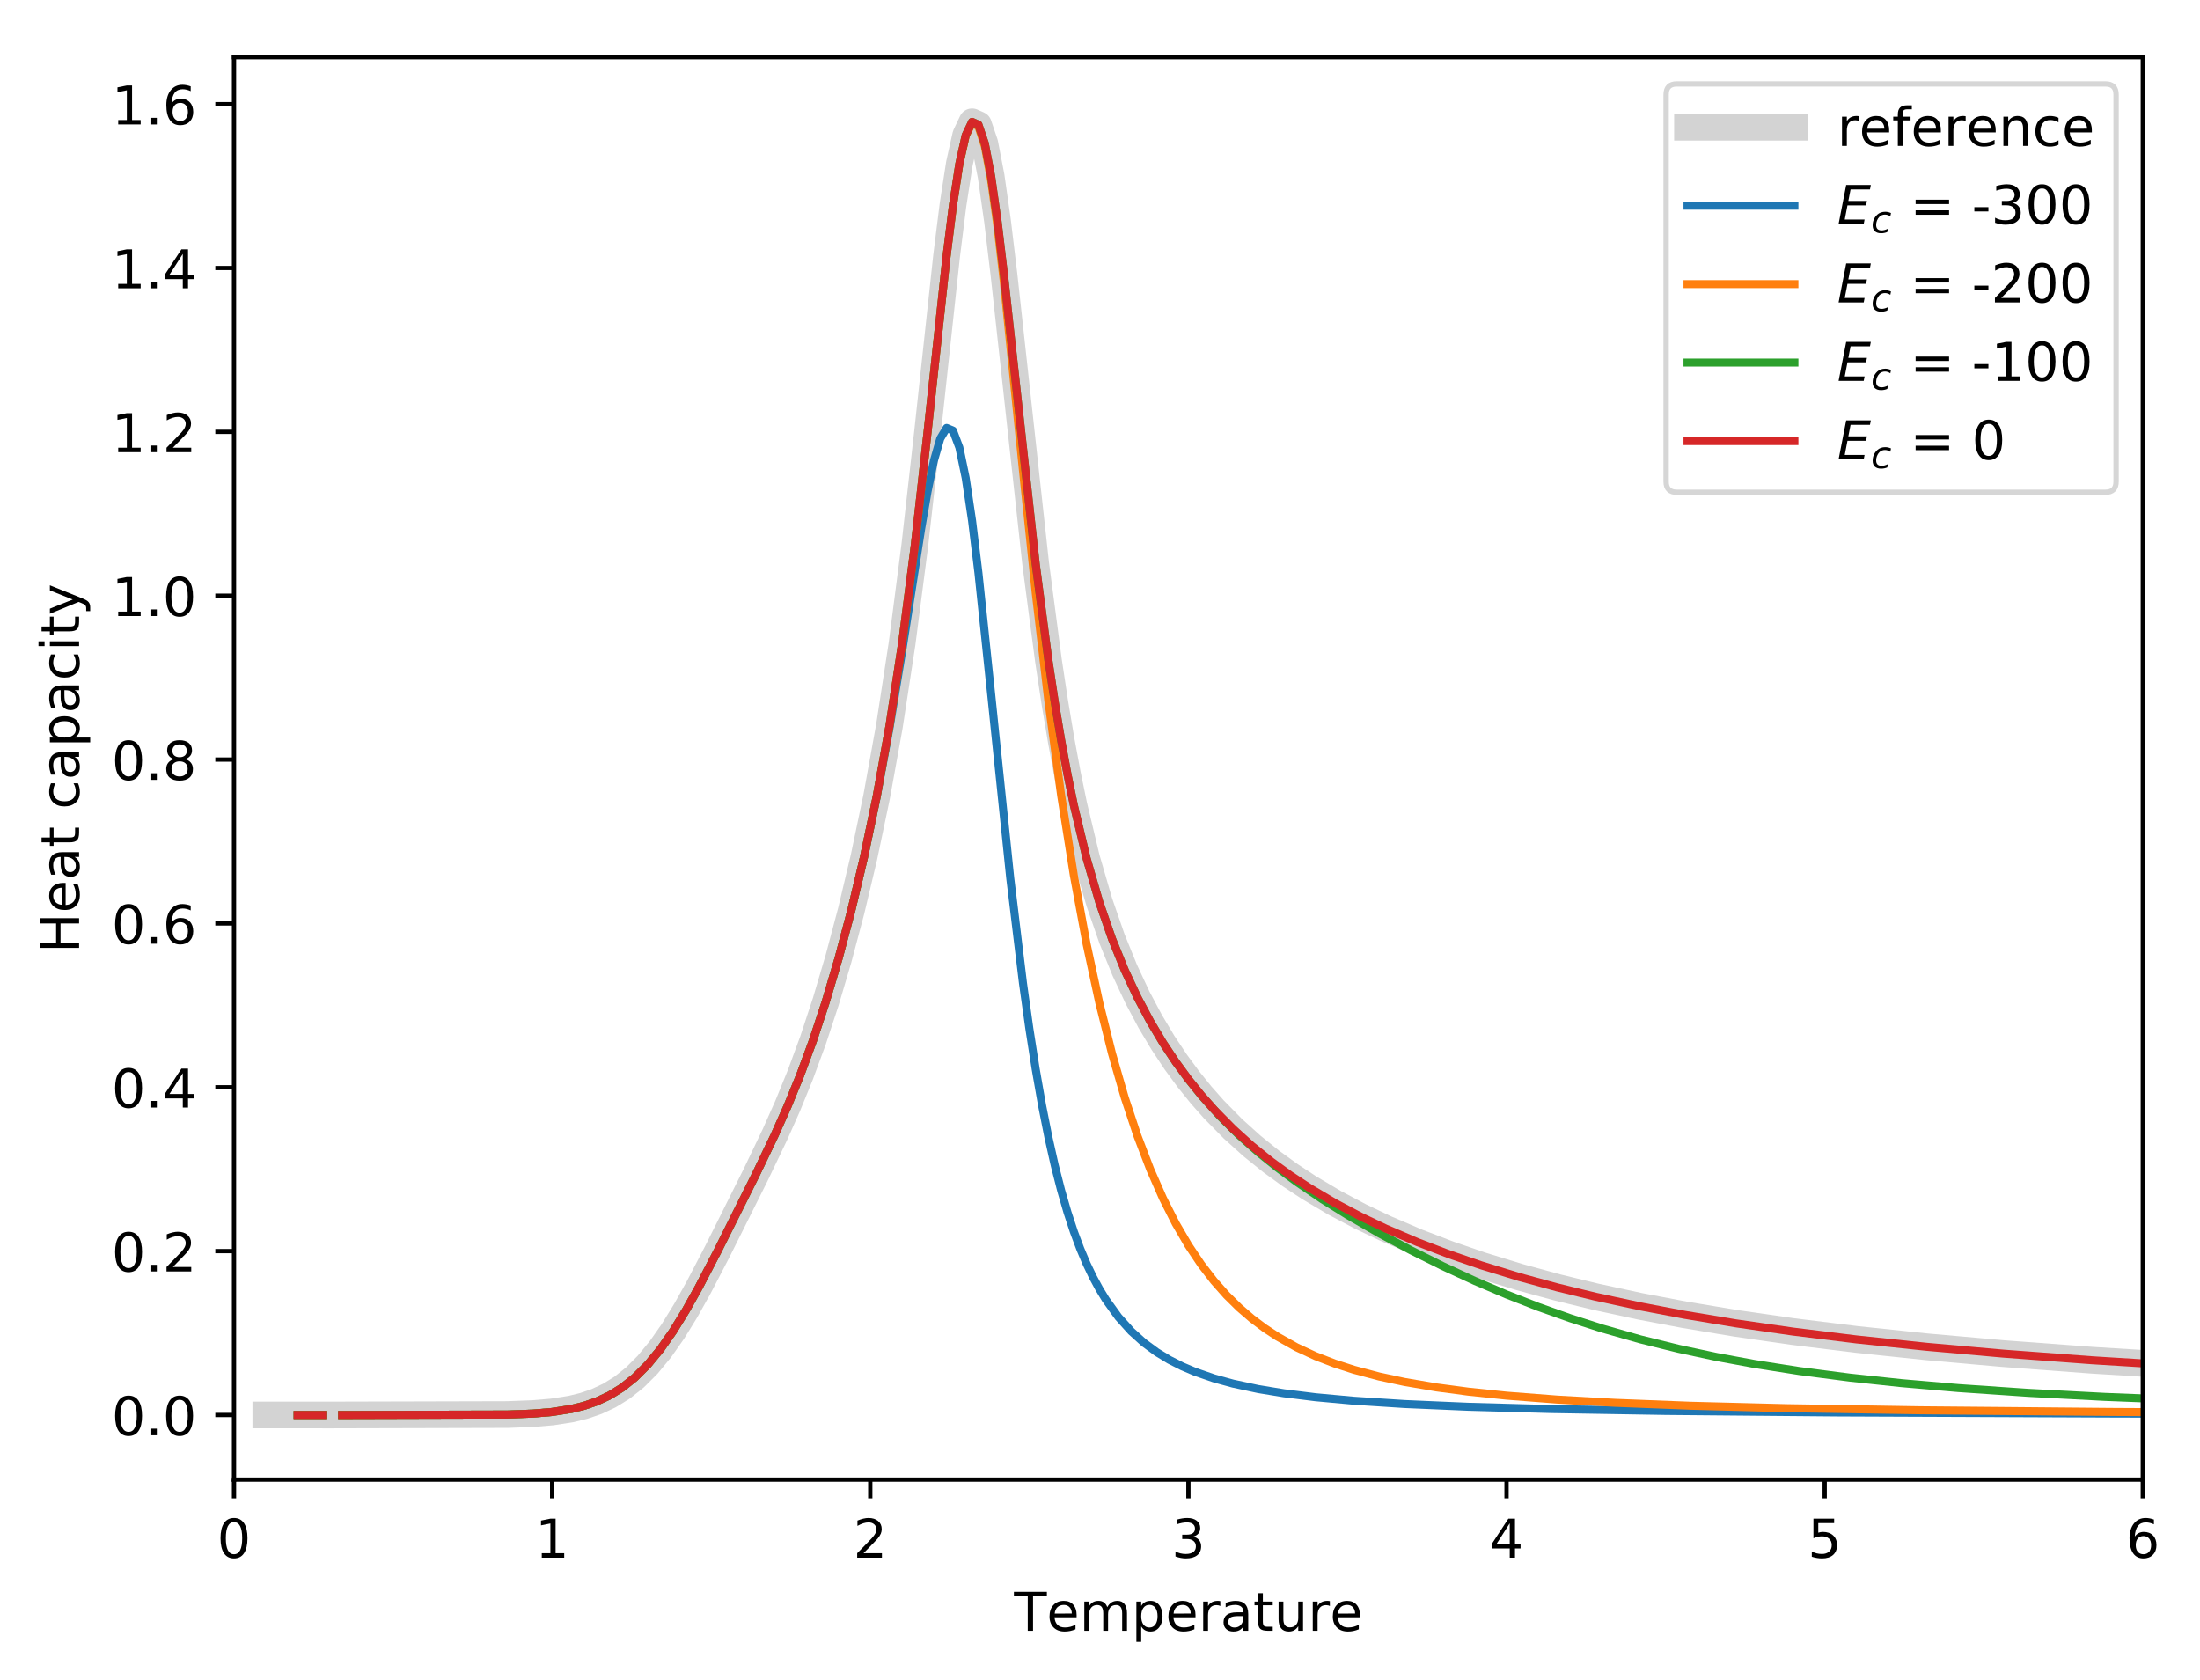 <?xml version="1.0" encoding="utf-8" standalone="no"?>
<!DOCTYPE svg PUBLIC "-//W3C//DTD SVG 1.1//EN"
  "http://www.w3.org/Graphics/SVG/1.1/DTD/svg11.dtd">
<!-- Created with matplotlib (http://matplotlib.org/) -->
<svg height="314.368pt" version="1.1" viewBox="0 0 411.601 314.368" width="411.601pt" xmlns="http://www.w3.org/2000/svg" xmlns:xlink="http://www.w3.org/1999/xlink">
 <defs>
  <style type="text/css">
*{stroke-linecap:butt;stroke-linejoin:round;}
  </style>
 </defs>
 <g id="figure_1">
  <g id="patch_1">
   <path d="M 0 314.368 
L 411.601 314.368 
L 411.601 0 
L 0 0 
z
" style="fill:#ffffff;"/>
  </g>
  <g id="axes_1">
   <g id="patch_2">
    <path d="M 43.781 276.812 
L 400.901 276.812 
L 400.901 10.7 
L 43.781 10.7 
z
" style="fill:#ffffff;"/>
   </g>
   <g id="matplotlib.axis_1">
    <g id="xtick_1">
     <g id="line2d_1">
      <defs>
       <path d="M 0 0 
L 0 3.5 
" id="mc7bcab9cb0" style="stroke:#000000;stroke-width:0.8;"/>
      </defs>
      <g>
       <use style="stroke:#000000;stroke-width:0.8;" x="43.781" xlink:href="#mc7bcab9cb0" y="276.812"/>
      </g>
     </g>
     <g id="text_1">
      <!-- 0 -->
      <defs>
       <path d="M 31.781 66.406 
Q 24.172 66.406 20.328 58.906 
Q 16.5 51.422 16.5 36.375 
Q 16.5 21.391 20.328 13.891 
Q 24.172 6.391 31.781 6.391 
Q 39.453 6.391 43.281 13.891 
Q 47.125 21.391 47.125 36.375 
Q 47.125 51.422 43.281 58.906 
Q 39.453 66.406 31.781 66.406 
z
M 31.781 74.219 
Q 44.047 74.219 50.516 64.516 
Q 56.984 54.828 56.984 36.375 
Q 56.984 17.969 50.516 8.266 
Q 44.047 -1.422 31.781 -1.422 
Q 19.531 -1.422 13.062 8.266 
Q 6.594 17.969 6.594 36.375 
Q 6.594 54.828 13.062 64.516 
Q 19.531 74.219 31.781 74.219 
z
" id="DejaVuSans-30"/>
      </defs>
      <g transform="translate(40.6 291.41)scale(0.1 -0.1)">
       <use xlink:href="#DejaVuSans-30"/>
      </g>
     </g>
    </g>
    <g id="xtick_2">
     <g id="line2d_2">
      <g>
       <use style="stroke:#000000;stroke-width:0.8;" x="103.301" xlink:href="#mc7bcab9cb0" y="276.812"/>
      </g>
     </g>
     <g id="text_2">
      <!-- 1 -->
      <defs>
       <path d="M 12.406 8.297 
L 28.516 8.297 
L 28.516 63.922 
L 10.984 60.406 
L 10.984 69.391 
L 28.422 72.906 
L 38.281 72.906 
L 38.281 8.297 
L 54.391 8.297 
L 54.391 0 
L 12.406 0 
z
" id="DejaVuSans-31"/>
      </defs>
      <g transform="translate(100.12 291.41)scale(0.1 -0.1)">
       <use xlink:href="#DejaVuSans-31"/>
      </g>
     </g>
    </g>
    <g id="xtick_3">
     <g id="line2d_3">
      <g>
       <use style="stroke:#000000;stroke-width:0.8;" x="162.821" xlink:href="#mc7bcab9cb0" y="276.812"/>
      </g>
     </g>
     <g id="text_3">
      <!-- 2 -->
      <defs>
       <path d="M 19.188 8.297 
L 53.609 8.297 
L 53.609 0 
L 7.328 0 
L 7.328 8.297 
Q 12.938 14.109 22.625 23.891 
Q 32.328 33.688 34.812 36.531 
Q 39.547 41.844 41.422 45.531 
Q 43.312 49.219 43.312 52.781 
Q 43.312 58.594 39.234 62.25 
Q 35.156 65.922 28.609 65.922 
Q 23.969 65.922 18.812 64.312 
Q 13.672 62.703 7.812 59.422 
L 7.812 69.391 
Q 13.766 71.781 18.938 73 
Q 24.125 74.219 28.422 74.219 
Q 39.75 74.219 46.484 68.547 
Q 53.219 62.891 53.219 53.422 
Q 53.219 48.922 51.531 44.891 
Q 49.859 40.875 45.406 35.406 
Q 44.188 33.984 37.641 27.219 
Q 31.109 20.453 19.188 8.297 
z
" id="DejaVuSans-32"/>
      </defs>
      <g transform="translate(159.64 291.41)scale(0.1 -0.1)">
       <use xlink:href="#DejaVuSans-32"/>
      </g>
     </g>
    </g>
    <g id="xtick_4">
     <g id="line2d_4">
      <g>
       <use style="stroke:#000000;stroke-width:0.8;" x="222.341" xlink:href="#mc7bcab9cb0" y="276.812"/>
      </g>
     </g>
     <g id="text_4">
      <!-- 3 -->
      <defs>
       <path d="M 40.578 39.312 
Q 47.656 37.797 51.625 33 
Q 55.609 28.219 55.609 21.188 
Q 55.609 10.406 48.188 4.484 
Q 40.766 -1.422 27.094 -1.422 
Q 22.516 -1.422 17.656 -0.516 
Q 12.797 0.391 7.625 2.203 
L 7.625 11.719 
Q 11.719 9.328 16.594 8.109 
Q 21.484 6.891 26.812 6.891 
Q 36.078 6.891 40.938 10.547 
Q 45.797 14.203 45.797 21.188 
Q 45.797 27.641 41.281 31.266 
Q 36.766 34.906 28.719 34.906 
L 20.219 34.906 
L 20.219 43.016 
L 29.109 43.016 
Q 36.375 43.016 40.234 45.922 
Q 44.094 48.828 44.094 54.297 
Q 44.094 59.906 40.109 62.906 
Q 36.141 65.922 28.719 65.922 
Q 24.656 65.922 20.016 65.031 
Q 15.375 64.156 9.812 62.312 
L 9.812 71.094 
Q 15.438 72.656 20.344 73.438 
Q 25.25 74.219 29.594 74.219 
Q 40.828 74.219 47.359 69.109 
Q 53.906 64.016 53.906 55.328 
Q 53.906 49.266 50.438 45.094 
Q 46.969 40.922 40.578 39.312 
z
" id="DejaVuSans-33"/>
      </defs>
      <g transform="translate(219.16 291.41)scale(0.1 -0.1)">
       <use xlink:href="#DejaVuSans-33"/>
      </g>
     </g>
    </g>
    <g id="xtick_5">
     <g id="line2d_5">
      <g>
       <use style="stroke:#000000;stroke-width:0.8;" x="281.861" xlink:href="#mc7bcab9cb0" y="276.812"/>
      </g>
     </g>
     <g id="text_5">
      <!-- 4 -->
      <defs>
       <path d="M 37.797 64.312 
L 12.891 25.391 
L 37.797 25.391 
z
M 35.203 72.906 
L 47.609 72.906 
L 47.609 25.391 
L 58.016 25.391 
L 58.016 17.188 
L 47.609 17.188 
L 47.609 0 
L 37.797 0 
L 37.797 17.188 
L 4.891 17.188 
L 4.891 26.703 
z
" id="DejaVuSans-34"/>
      </defs>
      <g transform="translate(278.68 291.41)scale(0.1 -0.1)">
       <use xlink:href="#DejaVuSans-34"/>
      </g>
     </g>
    </g>
    <g id="xtick_6">
     <g id="line2d_6">
      <g>
       <use style="stroke:#000000;stroke-width:0.8;" x="341.381" xlink:href="#mc7bcab9cb0" y="276.812"/>
      </g>
     </g>
     <g id="text_6">
      <!-- 5 -->
      <defs>
       <path d="M 10.797 72.906 
L 49.516 72.906 
L 49.516 64.594 
L 19.828 64.594 
L 19.828 46.734 
Q 21.969 47.469 24.109 47.828 
Q 26.266 48.188 28.422 48.188 
Q 40.625 48.188 47.75 41.5 
Q 54.891 34.812 54.891 23.391 
Q 54.891 11.625 47.562 5.094 
Q 40.234 -1.422 26.906 -1.422 
Q 22.312 -1.422 17.547 -0.641 
Q 12.797 0.141 7.719 1.703 
L 7.719 11.625 
Q 12.109 9.234 16.797 8.062 
Q 21.484 6.891 26.703 6.891 
Q 35.156 6.891 40.078 11.328 
Q 45.016 15.766 45.016 23.391 
Q 45.016 31 40.078 35.438 
Q 35.156 39.891 26.703 39.891 
Q 22.75 39.891 18.812 39.016 
Q 14.891 38.141 10.797 36.281 
z
" id="DejaVuSans-35"/>
      </defs>
      <g transform="translate(338.2 291.41)scale(0.1 -0.1)">
       <use xlink:href="#DejaVuSans-35"/>
      </g>
     </g>
    </g>
    <g id="xtick_7">
     <g id="line2d_7">
      <g>
       <use style="stroke:#000000;stroke-width:0.8;" x="400.901" xlink:href="#mc7bcab9cb0" y="276.812"/>
      </g>
     </g>
     <g id="text_7">
      <!-- 6 -->
      <defs>
       <path d="M 33.016 40.375 
Q 26.375 40.375 22.484 35.828 
Q 18.609 31.297 18.609 23.391 
Q 18.609 15.531 22.484 10.953 
Q 26.375 6.391 33.016 6.391 
Q 39.656 6.391 43.531 10.953 
Q 47.406 15.531 47.406 23.391 
Q 47.406 31.297 43.531 35.828 
Q 39.656 40.375 33.016 40.375 
z
M 52.594 71.297 
L 52.594 62.312 
Q 48.875 64.062 45.094 64.984 
Q 41.312 65.922 37.594 65.922 
Q 27.828 65.922 22.672 59.328 
Q 17.531 52.734 16.797 39.406 
Q 19.672 43.656 24.016 45.922 
Q 28.375 48.188 33.594 48.188 
Q 44.578 48.188 50.953 41.516 
Q 57.328 34.859 57.328 23.391 
Q 57.328 12.156 50.688 5.359 
Q 44.047 -1.422 33.016 -1.422 
Q 20.359 -1.422 13.672 8.266 
Q 6.984 17.969 6.984 36.375 
Q 6.984 53.656 15.188 63.938 
Q 23.391 74.219 37.203 74.219 
Q 40.922 74.219 44.703 73.484 
Q 48.484 72.75 52.594 71.297 
z
" id="DejaVuSans-36"/>
      </defs>
      <g transform="translate(397.72 291.41)scale(0.1 -0.1)">
       <use xlink:href="#DejaVuSans-36"/>
      </g>
     </g>
    </g>
    <g id="text_8">
     <!-- Temperature -->
     <defs>
      <path d="M -0.297 72.906 
L 61.375 72.906 
L 61.375 64.594 
L 35.5 64.594 
L 35.5 0 
L 25.594 0 
L 25.594 64.594 
L -0.297 64.594 
z
" id="DejaVuSans-54"/>
      <path d="M 56.203 29.594 
L 56.203 25.203 
L 14.891 25.203 
Q 15.484 15.922 20.484 11.062 
Q 25.484 6.203 34.422 6.203 
Q 39.594 6.203 44.453 7.469 
Q 49.312 8.734 54.109 11.281 
L 54.109 2.781 
Q 49.266 0.734 44.188 -0.344 
Q 39.109 -1.422 33.891 -1.422 
Q 20.797 -1.422 13.156 6.188 
Q 5.516 13.812 5.516 26.812 
Q 5.516 40.234 12.766 48.109 
Q 20.016 56 32.328 56 
Q 43.359 56 49.781 48.891 
Q 56.203 41.797 56.203 29.594 
z
M 47.219 32.234 
Q 47.125 39.594 43.094 43.984 
Q 39.062 48.391 32.422 48.391 
Q 24.906 48.391 20.391 44.141 
Q 15.875 39.891 15.188 32.172 
z
" id="DejaVuSans-65"/>
      <path d="M 52 44.188 
Q 55.375 50.25 60.062 53.125 
Q 64.75 56 71.094 56 
Q 79.641 56 84.281 50.016 
Q 88.922 44.047 88.922 33.016 
L 88.922 0 
L 79.891 0 
L 79.891 32.719 
Q 79.891 40.578 77.094 44.375 
Q 74.312 48.188 68.609 48.188 
Q 61.625 48.188 57.562 43.547 
Q 53.516 38.922 53.516 30.906 
L 53.516 0 
L 44.484 0 
L 44.484 32.719 
Q 44.484 40.625 41.703 44.406 
Q 38.922 48.188 33.109 48.188 
Q 26.219 48.188 22.156 43.531 
Q 18.109 38.875 18.109 30.906 
L 18.109 0 
L 9.078 0 
L 9.078 54.688 
L 18.109 54.688 
L 18.109 46.188 
Q 21.188 51.219 25.484 53.609 
Q 29.781 56 35.688 56 
Q 41.656 56 45.828 52.969 
Q 50 49.953 52 44.188 
z
" id="DejaVuSans-6d"/>
      <path d="M 18.109 8.203 
L 18.109 -20.797 
L 9.078 -20.797 
L 9.078 54.688 
L 18.109 54.688 
L 18.109 46.391 
Q 20.953 51.266 25.266 53.625 
Q 29.594 56 35.594 56 
Q 45.562 56 51.781 48.094 
Q 58.016 40.188 58.016 27.297 
Q 58.016 14.406 51.781 6.484 
Q 45.562 -1.422 35.594 -1.422 
Q 29.594 -1.422 25.266 0.953 
Q 20.953 3.328 18.109 8.203 
z
M 48.688 27.297 
Q 48.688 37.203 44.609 42.844 
Q 40.531 48.484 33.406 48.484 
Q 26.266 48.484 22.188 42.844 
Q 18.109 37.203 18.109 27.297 
Q 18.109 17.391 22.188 11.75 
Q 26.266 6.109 33.406 6.109 
Q 40.531 6.109 44.609 11.75 
Q 48.688 17.391 48.688 27.297 
z
" id="DejaVuSans-70"/>
      <path d="M 41.109 46.297 
Q 39.594 47.172 37.812 47.578 
Q 36.031 48 33.891 48 
Q 26.266 48 22.188 43.047 
Q 18.109 38.094 18.109 28.812 
L 18.109 0 
L 9.078 0 
L 9.078 54.688 
L 18.109 54.688 
L 18.109 46.188 
Q 20.953 51.172 25.484 53.578 
Q 30.031 56 36.531 56 
Q 37.453 56 38.578 55.875 
Q 39.703 55.766 41.062 55.516 
z
" id="DejaVuSans-72"/>
      <path d="M 34.281 27.484 
Q 23.391 27.484 19.188 25 
Q 14.984 22.516 14.984 16.5 
Q 14.984 11.719 18.141 8.906 
Q 21.297 6.109 26.703 6.109 
Q 34.188 6.109 38.703 11.406 
Q 43.219 16.703 43.219 25.484 
L 43.219 27.484 
z
M 52.203 31.203 
L 52.203 0 
L 43.219 0 
L 43.219 8.297 
Q 40.141 3.328 35.547 0.953 
Q 30.953 -1.422 24.312 -1.422 
Q 15.922 -1.422 10.953 3.297 
Q 6 8.016 6 15.922 
Q 6 25.141 12.172 29.828 
Q 18.359 34.516 30.609 34.516 
L 43.219 34.516 
L 43.219 35.406 
Q 43.219 41.609 39.141 45 
Q 35.062 48.391 27.688 48.391 
Q 23 48.391 18.547 47.266 
Q 14.109 46.141 10.016 43.891 
L 10.016 52.203 
Q 14.938 54.109 19.578 55.047 
Q 24.219 56 28.609 56 
Q 40.484 56 46.344 49.844 
Q 52.203 43.703 52.203 31.203 
z
" id="DejaVuSans-61"/>
      <path d="M 18.312 70.219 
L 18.312 54.688 
L 36.812 54.688 
L 36.812 47.703 
L 18.312 47.703 
L 18.312 18.016 
Q 18.312 11.328 20.141 9.422 
Q 21.969 7.516 27.594 7.516 
L 36.812 7.516 
L 36.812 0 
L 27.594 0 
Q 17.188 0 13.234 3.875 
Q 9.281 7.766 9.281 18.016 
L 9.281 47.703 
L 2.688 47.703 
L 2.688 54.688 
L 9.281 54.688 
L 9.281 70.219 
z
" id="DejaVuSans-74"/>
      <path d="M 8.5 21.578 
L 8.5 54.688 
L 17.484 54.688 
L 17.484 21.922 
Q 17.484 14.156 20.5 10.266 
Q 23.531 6.391 29.594 6.391 
Q 36.859 6.391 41.078 11.031 
Q 45.312 15.672 45.312 23.688 
L 45.312 54.688 
L 54.297 54.688 
L 54.297 0 
L 45.312 0 
L 45.312 8.406 
Q 42.047 3.422 37.719 1 
Q 33.406 -1.422 27.688 -1.422 
Q 18.266 -1.422 13.375 4.438 
Q 8.5 10.297 8.5 21.578 
z
M 31.109 56 
z
" id="DejaVuSans-75"/>
     </defs>
     <g transform="translate(189.724 305.089)scale(0.1 -0.1)">
      <use xlink:href="#DejaVuSans-54"/>
      <use x="60.818" xlink:href="#DejaVuSans-65"/>
      <use x="122.342" xlink:href="#DejaVuSans-6d"/>
      <use x="219.754" xlink:href="#DejaVuSans-70"/>
      <use x="283.23" xlink:href="#DejaVuSans-65"/>
      <use x="344.754" xlink:href="#DejaVuSans-72"/>
      <use x="385.867" xlink:href="#DejaVuSans-61"/>
      <use x="447.146" xlink:href="#DejaVuSans-74"/>
      <use x="486.355" xlink:href="#DejaVuSans-75"/>
      <use x="549.734" xlink:href="#DejaVuSans-72"/>
      <use x="590.816" xlink:href="#DejaVuSans-65"/>
     </g>
    </g>
   </g>
   <g id="matplotlib.axis_2">
    <g id="ytick_1">
     <g id="line2d_8">
      <defs>
       <path d="M 0 0 
L -3.5 0 
" id="m5d4307d05f" style="stroke:#000000;stroke-width:0.8;"/>
      </defs>
      <g>
       <use style="stroke:#000000;stroke-width:0.8;" x="43.781" xlink:href="#m5d4307d05f" y="264.716"/>
      </g>
     </g>
     <g id="text_9">
      <!-- 0.0 -->
      <defs>
       <path d="M 10.688 12.406 
L 21 12.406 
L 21 0 
L 10.688 0 
z
" id="DejaVuSans-2e"/>
      </defs>
      <g transform="translate(20.878 268.515)scale(0.1 -0.1)">
       <use xlink:href="#DejaVuSans-30"/>
       <use x="63.623" xlink:href="#DejaVuSans-2e"/>
       <use x="95.41" xlink:href="#DejaVuSans-30"/>
      </g>
     </g>
    </g>
    <g id="ytick_2">
     <g id="line2d_9">
      <g>
       <use style="stroke:#000000;stroke-width:0.8;" x="43.781" xlink:href="#m5d4307d05f" y="234.062"/>
      </g>
     </g>
     <g id="text_10">
      <!-- 0.2 -->
      <g transform="translate(20.878 237.861)scale(0.1 -0.1)">
       <use xlink:href="#DejaVuSans-30"/>
       <use x="63.623" xlink:href="#DejaVuSans-2e"/>
       <use x="95.41" xlink:href="#DejaVuSans-32"/>
      </g>
     </g>
    </g>
    <g id="ytick_3">
     <g id="line2d_10">
      <g>
       <use style="stroke:#000000;stroke-width:0.8;" x="43.781" xlink:href="#m5d4307d05f" y="203.408"/>
      </g>
     </g>
     <g id="text_11">
      <!-- 0.4 -->
      <g transform="translate(20.878 207.207)scale(0.1 -0.1)">
       <use xlink:href="#DejaVuSans-30"/>
       <use x="63.623" xlink:href="#DejaVuSans-2e"/>
       <use x="95.41" xlink:href="#DejaVuSans-34"/>
      </g>
     </g>
    </g>
    <g id="ytick_4">
     <g id="line2d_11">
      <g>
       <use style="stroke:#000000;stroke-width:0.8;" x="43.781" xlink:href="#m5d4307d05f" y="172.754"/>
      </g>
     </g>
     <g id="text_12">
      <!-- 0.6 -->
      <g transform="translate(20.878 176.553)scale(0.1 -0.1)">
       <use xlink:href="#DejaVuSans-30"/>
       <use x="63.623" xlink:href="#DejaVuSans-2e"/>
       <use x="95.41" xlink:href="#DejaVuSans-36"/>
      </g>
     </g>
    </g>
    <g id="ytick_5">
     <g id="line2d_12">
      <g>
       <use style="stroke:#000000;stroke-width:0.8;" x="43.781" xlink:href="#m5d4307d05f" y="142.1"/>
      </g>
     </g>
     <g id="text_13">
      <!-- 0.8 -->
      <defs>
       <path d="M 31.781 34.625 
Q 24.75 34.625 20.719 30.859 
Q 16.703 27.094 16.703 20.516 
Q 16.703 13.922 20.719 10.156 
Q 24.75 6.391 31.781 6.391 
Q 38.812 6.391 42.859 10.172 
Q 46.922 13.969 46.922 20.516 
Q 46.922 27.094 42.891 30.859 
Q 38.875 34.625 31.781 34.625 
z
M 21.922 38.812 
Q 15.578 40.375 12.031 44.719 
Q 8.5 49.078 8.5 55.328 
Q 8.5 64.062 14.719 69.141 
Q 20.953 74.219 31.781 74.219 
Q 42.672 74.219 48.875 69.141 
Q 55.078 64.062 55.078 55.328 
Q 55.078 49.078 51.531 44.719 
Q 48 40.375 41.703 38.812 
Q 48.828 37.156 52.797 32.312 
Q 56.781 27.484 56.781 20.516 
Q 56.781 9.906 50.312 4.234 
Q 43.844 -1.422 31.781 -1.422 
Q 19.734 -1.422 13.25 4.234 
Q 6.781 9.906 6.781 20.516 
Q 6.781 27.484 10.781 32.312 
Q 14.797 37.156 21.922 38.812 
z
M 18.312 54.391 
Q 18.312 48.734 21.844 45.562 
Q 25.391 42.391 31.781 42.391 
Q 38.141 42.391 41.719 45.562 
Q 45.312 48.734 45.312 54.391 
Q 45.312 60.062 41.719 63.234 
Q 38.141 66.406 31.781 66.406 
Q 25.391 66.406 21.844 63.234 
Q 18.312 60.062 18.312 54.391 
z
" id="DejaVuSans-38"/>
      </defs>
      <g transform="translate(20.878 145.899)scale(0.1 -0.1)">
       <use xlink:href="#DejaVuSans-30"/>
       <use x="63.623" xlink:href="#DejaVuSans-2e"/>
       <use x="95.41" xlink:href="#DejaVuSans-38"/>
      </g>
     </g>
    </g>
    <g id="ytick_6">
     <g id="line2d_13">
      <g>
       <use style="stroke:#000000;stroke-width:0.8;" x="43.781" xlink:href="#m5d4307d05f" y="111.446"/>
      </g>
     </g>
     <g id="text_14">
      <!-- 1.0 -->
      <g transform="translate(20.878 115.246)scale(0.1 -0.1)">
       <use xlink:href="#DejaVuSans-31"/>
       <use x="63.623" xlink:href="#DejaVuSans-2e"/>
       <use x="95.41" xlink:href="#DejaVuSans-30"/>
      </g>
     </g>
    </g>
    <g id="ytick_7">
     <g id="line2d_14">
      <g>
       <use style="stroke:#000000;stroke-width:0.8;" x="43.781" xlink:href="#m5d4307d05f" y="80.792"/>
      </g>
     </g>
     <g id="text_15">
      <!-- 1.2 -->
      <g transform="translate(20.878 84.592)scale(0.1 -0.1)">
       <use xlink:href="#DejaVuSans-31"/>
       <use x="63.623" xlink:href="#DejaVuSans-2e"/>
       <use x="95.41" xlink:href="#DejaVuSans-32"/>
      </g>
     </g>
    </g>
    <g id="ytick_8">
     <g id="line2d_15">
      <g>
       <use style="stroke:#000000;stroke-width:0.8;" x="43.781" xlink:href="#m5d4307d05f" y="50.138"/>
      </g>
     </g>
     <g id="text_16">
      <!-- 1.4 -->
      <g transform="translate(20.878 53.938)scale(0.1 -0.1)">
       <use xlink:href="#DejaVuSans-31"/>
       <use x="63.623" xlink:href="#DejaVuSans-2e"/>
       <use x="95.41" xlink:href="#DejaVuSans-34"/>
      </g>
     </g>
    </g>
    <g id="ytick_9">
     <g id="line2d_16">
      <g>
       <use style="stroke:#000000;stroke-width:0.8;" x="43.781" xlink:href="#m5d4307d05f" y="19.485"/>
      </g>
     </g>
     <g id="text_17">
      <!-- 1.6 -->
      <g transform="translate(20.878 23.284)scale(0.1 -0.1)">
       <use xlink:href="#DejaVuSans-31"/>
       <use x="63.623" xlink:href="#DejaVuSans-2e"/>
       <use x="95.41" xlink:href="#DejaVuSans-36"/>
      </g>
     </g>
    </g>
    <g id="text_18">
     <!-- Heat capacity -->
     <defs>
      <path d="M 9.812 72.906 
L 19.672 72.906 
L 19.672 43.016 
L 55.516 43.016 
L 55.516 72.906 
L 65.375 72.906 
L 65.375 0 
L 55.516 0 
L 55.516 34.719 
L 19.672 34.719 
L 19.672 0 
L 9.812 0 
z
" id="DejaVuSans-48"/>
      <path id="DejaVuSans-20"/>
      <path d="M 48.781 52.594 
L 48.781 44.188 
Q 44.969 46.297 41.141 47.344 
Q 37.312 48.391 33.406 48.391 
Q 24.656 48.391 19.812 42.844 
Q 14.984 37.312 14.984 27.297 
Q 14.984 17.281 19.812 11.734 
Q 24.656 6.203 33.406 6.203 
Q 37.312 6.203 41.141 7.25 
Q 44.969 8.297 48.781 10.406 
L 48.781 2.094 
Q 45.016 0.344 40.984 -0.531 
Q 36.969 -1.422 32.422 -1.422 
Q 20.062 -1.422 12.781 6.344 
Q 5.516 14.109 5.516 27.297 
Q 5.516 40.672 12.859 48.328 
Q 20.219 56 33.016 56 
Q 37.156 56 41.109 55.141 
Q 45.062 54.297 48.781 52.594 
z
" id="DejaVuSans-63"/>
      <path d="M 9.422 54.688 
L 18.406 54.688 
L 18.406 0 
L 9.422 0 
z
M 9.422 75.984 
L 18.406 75.984 
L 18.406 64.594 
L 9.422 64.594 
z
" id="DejaVuSans-69"/>
      <path d="M 32.172 -5.078 
Q 28.375 -14.844 24.75 -17.812 
Q 21.141 -20.797 15.094 -20.797 
L 7.906 -20.797 
L 7.906 -13.281 
L 13.188 -13.281 
Q 16.891 -13.281 18.938 -11.516 
Q 21 -9.766 23.484 -3.219 
L 25.094 0.875 
L 2.984 54.688 
L 12.5 54.688 
L 29.594 11.922 
L 46.688 54.688 
L 56.203 54.688 
z
" id="DejaVuSans-79"/>
     </defs>
     <g transform="translate(14.798 178.315)rotate(-90)scale(0.1 -0.1)">
      <use xlink:href="#DejaVuSans-48"/>
      <use x="75.195" xlink:href="#DejaVuSans-65"/>
      <use x="136.719" xlink:href="#DejaVuSans-61"/>
      <use x="197.998" xlink:href="#DejaVuSans-74"/>
      <use x="237.207" xlink:href="#DejaVuSans-20"/>
      <use x="268.994" xlink:href="#DejaVuSans-63"/>
      <use x="323.975" xlink:href="#DejaVuSans-61"/>
      <use x="385.254" xlink:href="#DejaVuSans-70"/>
      <use x="448.73" xlink:href="#DejaVuSans-61"/>
      <use x="510.01" xlink:href="#DejaVuSans-63"/>
      <use x="564.99" xlink:href="#DejaVuSans-69"/>
      <use x="592.773" xlink:href="#DejaVuSans-74"/>
      <use x="631.982" xlink:href="#DejaVuSans-79"/>
     </g>
    </g>
   </g>
   <g id="line2d_17">
    <path clip-path="url(#p6b3ec76889)" d="M 49.733 264.716 
L 60.447 264.716 
M 62.828 264.716 
L 94.968 264.634 
L 99.73 264.453 
L 103.301 264.151 
L 106.872 263.592 
L 109.253 263.006 
L 111.634 262.187 
L 114.015 261.073 
L 116.396 259.599 
L 118.776 257.701 
L 121.157 255.324 
L 123.538 252.437 
L 125.919 249.04 
L 128.3 245.172 
L 130.68 240.917 
L 134.252 234.057 
L 141.394 219.758 
L 144.965 212.295 
L 147.346 206.944 
L 149.727 201.106 
L 152.108 194.635 
L 154.488 187.419 
L 156.869 179.377 
L 159.25 170.421 
L 161.631 160.405 
L 164.012 149.05 
L 166.392 135.905 
L 168.773 120.384 
L 171.154 101.996 
L 173.535 80.859 
L 177.106 47.845 
L 178.296 38.347 
L 179.487 30.636 
L 180.677 25.304 
L 181.868 22.796 
L 183.058 23.325 
L 184.248 26.834 
L 185.439 33.012 
L 186.629 41.357 
L 187.82 51.264 
L 193.772 105.498 
L 196.152 123.56 
L 197.343 131.407 
L 198.533 138.502 
L 199.724 144.901 
L 200.914 150.672 
L 203.295 160.599 
L 205.676 168.789 
L 208.056 175.66 
L 210.437 181.525 
L 212.818 186.616 
L 215.199 191.096 
L 217.58 195.085 
L 219.96 198.668 
L 222.341 201.908 
L 224.722 204.855 
L 227.103 207.548 
L 230.674 211.18 
L 234.245 214.4 
L 237.816 217.279 
L 241.388 219.87 
L 244.959 222.221 
L 249.72 225.042 
L 254.482 227.564 
L 259.244 229.838 
L 265.196 232.388 
L 271.148 234.666 
L 277.1 236.711 
L 284.242 238.905 
L 291.384 240.855 
L 298.527 242.593 
L 306.86 244.391 
L 315.192 245.975 
L 324.716 247.562 
L 335.429 249.108 
L 347.333 250.579 
L 360.428 251.956 
L 374.712 253.226 
L 391.378 254.469 
L 410.424 255.646 
L 412.601 255.766 
L 412.601 255.766 
" style="fill:none;stroke:#d3d3d3;stroke-linecap:square;stroke-width:5;"/>
   </g>
   <g id="line2d_18">
    <path clip-path="url(#p6b3ec76889)" d="M 55.685 264.716 
L 60.447 264.716 
M 64.018 264.716 
L 94.968 264.634 
L 99.73 264.453 
L 103.301 264.151 
L 106.872 263.592 
L 109.253 263.006 
L 111.634 262.187 
L 114.015 261.073 
L 116.396 259.599 
L 118.776 257.701 
L 121.157 255.324 
L 123.538 252.437 
L 125.919 249.04 
L 128.3 245.172 
L 130.68 240.917 
L 134.252 234.057 
L 141.394 219.758 
L 144.965 212.295 
L 147.346 206.944 
L 149.727 201.106 
L 152.108 194.635 
L 154.488 187.419 
L 156.869 179.378 
L 159.25 170.426 
L 161.631 160.43 
L 164.012 149.164 
L 166.392 136.352 
L 168.773 121.905 
L 172.344 98.895 
L 173.535 91.978 
L 174.725 86.187 
L 175.916 82.053 
L 177.106 80.059 
L 178.296 80.561 
L 179.487 83.714 
L 180.677 89.435 
L 181.868 97.421 
L 183.058 107.199 
L 185.439 129.887 
L 189.01 164.3 
L 191.391 183.942 
L 192.581 192.431 
L 193.772 200.034 
L 194.962 206.797 
L 196.152 212.784 
L 197.343 218.068 
L 198.533 222.724 
L 199.724 226.825 
L 200.914 230.437 
L 202.104 233.622 
L 203.295 236.435 
L 204.485 238.923 
L 205.676 241.129 
L 206.866 243.089 
L 209.247 246.395 
L 211.628 249.044 
L 214.008 251.189 
L 216.389 252.944 
L 218.77 254.394 
L 221.151 255.602 
L 223.532 256.618 
L 227.103 257.861 
L 230.674 258.846 
L 235.436 259.869 
L 240.197 260.652 
L 246.149 261.395 
L 253.292 262.051 
L 262.815 262.666 
L 274.719 263.179 
L 290.194 263.605 
L 311.621 263.957 
L 343.762 264.24 
L 396.14 264.453 
L 412.601 264.491 
L 412.601 264.491 
" style="fill:none;stroke:#1f77b4;stroke-linecap:square;stroke-width:1.5;"/>
   </g>
   <g id="line2d_19">
    <path clip-path="url(#p6b3ec76889)" d="M 55.685 264.716 
L 60.447 264.716 
M 64.018 264.716 
L 94.968 264.634 
L 99.73 264.453 
L 103.301 264.151 
L 106.872 263.592 
L 109.253 263.006 
L 111.634 262.187 
L 114.015 261.073 
L 116.396 259.599 
L 118.776 257.701 
L 121.157 255.324 
L 123.538 252.437 
L 125.919 249.04 
L 128.3 245.172 
L 130.68 240.917 
L 134.252 234.057 
L 141.394 219.758 
L 144.965 212.295 
L 147.346 206.944 
L 149.727 201.106 
L 152.108 194.635 
L 154.488 187.419 
L 156.869 179.377 
L 159.25 170.421 
L 161.631 160.405 
L 164.012 149.05 
L 166.392 135.905 
L 168.773 120.384 
L 171.154 101.996 
L 173.535 80.861 
L 177.106 47.864 
L 178.296 38.384 
L 179.487 30.705 
L 180.677 25.427 
L 181.868 23.004 
L 183.058 23.662 
L 184.248 27.357 
L 185.439 33.792 
L 186.629 42.477 
L 187.82 52.82 
L 191.391 88.062 
L 193.772 110.895 
L 196.152 131.254 
L 198.533 148.817 
L 200.914 163.811 
L 203.295 176.624 
L 205.676 187.631 
L 208.056 197.138 
L 210.437 205.38 
L 212.818 212.541 
L 215.199 218.768 
L 217.58 224.183 
L 219.96 228.889 
L 222.341 232.98 
L 224.722 236.534 
L 227.103 239.625 
L 229.484 242.314 
L 231.864 244.657 
L 234.245 246.702 
L 236.626 248.491 
L 239.007 250.058 
L 242.578 252.059 
L 246.149 253.717 
L 249.72 255.098 
L 253.292 256.256 
L 258.053 257.523 
L 262.815 258.544 
L 268.767 259.559 
L 274.719 260.354 
L 281.861 261.099 
L 291.384 261.838 
L 302.098 262.437 
L 316.383 262.99 
L 334.239 263.443 
L 359.237 263.834 
L 394.949 264.145 
L 412.601 264.242 
L 412.601 264.242 
" style="fill:none;stroke:#ff7f0e;stroke-linecap:square;stroke-width:1.5;"/>
   </g>
   <g id="line2d_20">
    <path clip-path="url(#p6b3ec76889)" d="M 55.685 264.716 
L 60.447 264.716 
M 64.018 264.716 
L 94.968 264.634 
L 99.73 264.453 
L 103.301 264.151 
L 106.872 263.592 
L 109.253 263.006 
L 111.634 262.187 
L 114.015 261.073 
L 116.396 259.599 
L 118.776 257.701 
L 121.157 255.324 
L 123.538 252.437 
L 125.919 249.04 
L 128.3 245.172 
L 130.68 240.917 
L 134.252 234.057 
L 141.394 219.758 
L 144.965 212.295 
L 147.346 206.944 
L 149.727 201.106 
L 152.108 194.635 
L 154.488 187.419 
L 156.869 179.377 
L 159.25 170.421 
L 161.631 160.405 
L 164.012 149.05 
L 166.392 135.905 
L 168.773 120.384 
L 171.154 101.996 
L 173.535 80.859 
L 177.106 47.845 
L 178.296 38.347 
L 179.487 30.636 
L 180.677 25.304 
L 181.868 22.796 
L 183.058 23.325 
L 184.248 26.834 
L 185.439 33.012 
L 186.629 41.357 
L 187.82 51.264 
L 193.772 105.498 
L 196.152 123.56 
L 197.343 131.407 
L 198.533 138.502 
L 199.724 144.901 
L 200.914 150.672 
L 203.295 160.599 
L 205.676 168.79 
L 208.056 175.661 
L 210.437 181.527 
L 212.818 186.619 
L 215.199 191.103 
L 217.58 195.096 
L 219.96 198.685 
L 222.341 201.935 
L 224.722 204.897 
L 228.293 208.883 
L 231.864 212.419 
L 235.436 215.591 
L 239.007 218.469 
L 242.578 221.11 
L 247.34 224.34 
L 252.101 227.312 
L 258.053 230.744 
L 264.005 233.923 
L 269.957 236.882 
L 275.909 239.63 
L 281.861 242.169 
L 287.813 244.497 
L 293.765 246.614 
L 299.717 248.526 
L 306.86 250.559 
L 314.002 252.329 
L 321.144 253.861 
L 328.287 255.182 
L 336.62 256.492 
L 346.143 257.732 
L 355.666 258.749 
L 366.38 259.678 
L 379.474 260.574 
L 393.759 261.325 
L 411.615 262.028 
L 412.601 262.06 
L 412.601 262.06 
" style="fill:none;stroke:#2ca02c;stroke-linecap:square;stroke-width:1.5;"/>
   </g>
   <g id="line2d_21">
    <path clip-path="url(#p6b3ec76889)" d="M 55.685 264.716 
L 60.447 264.716 
M 64.018 264.716 
L 94.968 264.634 
L 99.73 264.453 
L 103.301 264.151 
L 106.872 263.592 
L 109.253 263.006 
L 111.634 262.187 
L 114.015 261.073 
L 116.396 259.599 
L 118.776 257.701 
L 121.157 255.324 
L 123.538 252.437 
L 125.919 249.04 
L 128.3 245.172 
L 130.68 240.917 
L 134.252 234.057 
L 141.394 219.758 
L 144.965 212.295 
L 147.346 206.944 
L 149.727 201.106 
L 152.108 194.635 
L 154.488 187.419 
L 156.869 179.377 
L 159.25 170.421 
L 161.631 160.405 
L 164.012 149.05 
L 166.392 135.905 
L 168.773 120.384 
L 171.154 101.996 
L 173.535 80.859 
L 177.106 47.845 
L 178.296 38.347 
L 179.487 30.636 
L 180.677 25.304 
L 181.868 22.796 
L 183.058 23.325 
L 184.248 26.834 
L 185.439 33.012 
L 186.629 41.357 
L 187.82 51.264 
L 193.772 105.498 
L 196.152 123.56 
L 197.343 131.407 
L 198.533 138.502 
L 199.724 144.901 
L 200.914 150.672 
L 203.295 160.599 
L 205.676 168.789 
L 208.056 175.66 
L 210.437 181.525 
L 212.818 186.616 
L 215.199 191.096 
L 217.58 195.085 
L 219.96 198.668 
L 222.341 201.908 
L 224.722 204.855 
L 227.103 207.548 
L 230.674 211.18 
L 234.245 214.4 
L 237.816 217.279 
L 241.388 219.87 
L 244.959 222.221 
L 249.72 225.042 
L 254.482 227.564 
L 259.244 229.838 
L 265.196 232.388 
L 271.148 234.666 
L 277.1 236.711 
L 284.242 238.905 
L 291.384 240.855 
L 298.527 242.593 
L 306.86 244.391 
L 315.192 245.975 
L 324.716 247.563 
L 335.429 249.108 
L 347.333 250.58 
L 360.428 251.957 
L 374.712 253.228 
L 391.378 254.473 
L 410.424 255.653 
L 412.601 255.774 
L 412.601 255.774 
" style="fill:none;stroke:#d62728;stroke-linecap:square;stroke-width:1.5;"/>
   </g>
   <g id="patch_3">
    <path d="M 43.781 276.812 
L 43.781 10.7 
" style="fill:none;stroke:#000000;stroke-linecap:square;stroke-linejoin:miter;stroke-width:0.8;"/>
   </g>
   <g id="patch_4">
    <path d="M 400.901 276.812 
L 400.901 10.7 
" style="fill:none;stroke:#000000;stroke-linecap:square;stroke-linejoin:miter;stroke-width:0.8;"/>
   </g>
   <g id="patch_5">
    <path d="M 43.781 276.812 
L 400.901 276.812 
" style="fill:none;stroke:#000000;stroke-linecap:square;stroke-linejoin:miter;stroke-width:0.8;"/>
   </g>
   <g id="patch_6">
    <path d="M 43.781 10.7 
L 400.901 10.7 
" style="fill:none;stroke:#000000;stroke-linecap:square;stroke-linejoin:miter;stroke-width:0.8;"/>
   </g>
   <g id="legend_1">
    <g id="patch_7">
     <path d="M 313.717 92.091 
L 393.901 92.091 
Q 395.901 92.091 395.901 90.091 
L 395.901 17.7 
Q 395.901 15.7 393.901 15.7 
L 313.717 15.7 
Q 311.717 15.7 311.717 17.7 
L 311.717 90.091 
Q 311.717 92.091 313.717 92.091 
z
" style="fill:#ffffff;opacity:0.8;stroke:#cccccc;stroke-linejoin:miter;"/>
    </g>
    <g id="line2d_22">
     <path d="M 315.717 23.798 
L 335.717 23.798 
" style="fill:none;stroke:#d3d3d3;stroke-linecap:square;stroke-width:5;"/>
    </g>
    <g id="line2d_23"/>
    <g id="text_19">
     <!-- reference -->
     <defs>
      <path d="M 37.109 75.984 
L 37.109 68.5 
L 28.516 68.5 
Q 23.688 68.5 21.797 66.547 
Q 19.922 64.594 19.922 59.516 
L 19.922 54.688 
L 34.719 54.688 
L 34.719 47.703 
L 19.922 47.703 
L 19.922 0 
L 10.891 0 
L 10.891 47.703 
L 2.297 47.703 
L 2.297 54.688 
L 10.891 54.688 
L 10.891 58.5 
Q 10.891 67.625 15.141 71.797 
Q 19.391 75.984 28.609 75.984 
z
" id="DejaVuSans-66"/>
      <path d="M 54.891 33.016 
L 54.891 0 
L 45.906 0 
L 45.906 32.719 
Q 45.906 40.484 42.875 44.328 
Q 39.844 48.188 33.797 48.188 
Q 26.516 48.188 22.312 43.547 
Q 18.109 38.922 18.109 30.906 
L 18.109 0 
L 9.078 0 
L 9.078 54.688 
L 18.109 54.688 
L 18.109 46.188 
Q 21.344 51.125 25.703 53.562 
Q 30.078 56 35.797 56 
Q 45.219 56 50.047 50.172 
Q 54.891 44.344 54.891 33.016 
z
" id="DejaVuSans-6e"/>
     </defs>
     <g transform="translate(343.717 27.298)scale(0.1 -0.1)">
      <use xlink:href="#DejaVuSans-72"/>
      <use x="41.082" xlink:href="#DejaVuSans-65"/>
      <use x="102.605" xlink:href="#DejaVuSans-66"/>
      <use x="137.811" xlink:href="#DejaVuSans-65"/>
      <use x="199.334" xlink:href="#DejaVuSans-72"/>
      <use x="240.416" xlink:href="#DejaVuSans-65"/>
      <use x="301.939" xlink:href="#DejaVuSans-6e"/>
      <use x="365.318" xlink:href="#DejaVuSans-63"/>
      <use x="420.299" xlink:href="#DejaVuSans-65"/>
     </g>
    </g>
    <g id="line2d_24">
     <path d="M 315.717 38.477 
L 335.717 38.477 
" style="fill:none;stroke:#1f77b4;stroke-linecap:square;stroke-width:1.5;"/>
    </g>
    <g id="line2d_25"/>
    <g id="text_20">
     <!-- $E_c$ = -300 -->
     <defs>
      <path d="M 16.891 72.906 
L 62.984 72.906 
L 61.375 64.594 
L 25.094 64.594 
L 20.906 43.016 
L 55.719 43.016 
L 54.109 34.719 
L 19.281 34.719 
L 14.203 8.297 
L 51.312 8.297 
L 49.703 0 
L 2.688 0 
z
" id="DejaVuSans-Oblique-45"/>
      <path d="M 53.609 52.594 
L 51.812 43.703 
Q 48.578 46.047 44.938 47.219 
Q 41.312 48.391 37.406 48.391 
Q 33.109 48.391 29.219 46.875 
Q 25.344 45.359 22.703 42.578 
Q 18.5 38.328 16.203 32.609 
Q 13.922 26.906 13.922 20.797 
Q 13.922 13.422 17.609 9.812 
Q 21.297 6.203 28.812 6.203 
Q 32.516 6.203 36.688 7.328 
Q 40.875 8.453 45.406 10.688 
L 43.703 1.812 
Q 39.797 0.203 35.672 -0.609 
Q 31.547 -1.422 27.203 -1.422 
Q 16.312 -1.422 10.453 4.016 
Q 4.594 9.469 4.594 19.578 
Q 4.594 28.078 7.641 35.234 
Q 10.688 42.391 16.703 48.094 
Q 20.797 52 26.312 54 
Q 31.844 56 38.375 56 
Q 42.188 56 45.938 55.141 
Q 49.703 54.297 53.609 52.594 
z
" id="DejaVuSans-Oblique-63"/>
      <path d="M 10.594 45.406 
L 73.188 45.406 
L 73.188 37.203 
L 10.594 37.203 
z
M 10.594 25.484 
L 73.188 25.484 
L 73.188 17.188 
L 10.594 17.188 
z
" id="DejaVuSans-3d"/>
      <path d="M 4.891 31.391 
L 31.203 31.391 
L 31.203 23.391 
L 4.891 23.391 
z
" id="DejaVuSans-2d"/>
     </defs>
     <g transform="translate(343.717 41.977)scale(0.1 -0.1)">
      <use transform="translate(0 0.781)" xlink:href="#DejaVuSans-Oblique-45"/>
      <use transform="translate(63.184 -15.625)scale(0.7)" xlink:href="#DejaVuSans-Oblique-63"/>
      <use transform="translate(104.404 0.781)" xlink:href="#DejaVuSans-20"/>
      <use transform="translate(136.191 0.781)" xlink:href="#DejaVuSans-3d"/>
      <use transform="translate(219.98 0.781)" xlink:href="#DejaVuSans-20"/>
      <use transform="translate(251.768 0.781)" xlink:href="#DejaVuSans-2d"/>
      <use transform="translate(287.852 0.781)" xlink:href="#DejaVuSans-33"/>
      <use transform="translate(351.475 0.781)" xlink:href="#DejaVuSans-30"/>
      <use transform="translate(415.098 0.781)" xlink:href="#DejaVuSans-30"/>
     </g>
    </g>
    <g id="line2d_26">
     <path d="M 315.717 53.155 
L 335.717 53.155 
" style="fill:none;stroke:#ff7f0e;stroke-linecap:square;stroke-width:1.5;"/>
    </g>
    <g id="line2d_27"/>
    <g id="text_21">
     <!-- $E_c$ = -200 -->
     <g transform="translate(343.717 56.655)scale(0.1 -0.1)">
      <use transform="translate(0 0.781)" xlink:href="#DejaVuSans-Oblique-45"/>
      <use transform="translate(63.184 -15.625)scale(0.7)" xlink:href="#DejaVuSans-Oblique-63"/>
      <use transform="translate(104.404 0.781)" xlink:href="#DejaVuSans-20"/>
      <use transform="translate(136.191 0.781)" xlink:href="#DejaVuSans-3d"/>
      <use transform="translate(219.98 0.781)" xlink:href="#DejaVuSans-20"/>
      <use transform="translate(251.768 0.781)" xlink:href="#DejaVuSans-2d"/>
      <use transform="translate(287.852 0.781)" xlink:href="#DejaVuSans-32"/>
      <use transform="translate(351.475 0.781)" xlink:href="#DejaVuSans-30"/>
      <use transform="translate(415.098 0.781)" xlink:href="#DejaVuSans-30"/>
     </g>
    </g>
    <g id="line2d_28">
     <path d="M 315.717 67.833 
L 335.717 67.833 
" style="fill:none;stroke:#2ca02c;stroke-linecap:square;stroke-width:1.5;"/>
    </g>
    <g id="line2d_29"/>
    <g id="text_22">
     <!-- $E_c$ = -100 -->
     <g transform="translate(343.717 71.333)scale(0.1 -0.1)">
      <use transform="translate(0 0.781)" xlink:href="#DejaVuSans-Oblique-45"/>
      <use transform="translate(63.184 -15.625)scale(0.7)" xlink:href="#DejaVuSans-Oblique-63"/>
      <use transform="translate(104.404 0.781)" xlink:href="#DejaVuSans-20"/>
      <use transform="translate(136.191 0.781)" xlink:href="#DejaVuSans-3d"/>
      <use transform="translate(219.98 0.781)" xlink:href="#DejaVuSans-20"/>
      <use transform="translate(251.768 0.781)" xlink:href="#DejaVuSans-2d"/>
      <use transform="translate(287.852 0.781)" xlink:href="#DejaVuSans-31"/>
      <use transform="translate(351.475 0.781)" xlink:href="#DejaVuSans-30"/>
      <use transform="translate(415.098 0.781)" xlink:href="#DejaVuSans-30"/>
     </g>
    </g>
    <g id="line2d_30">
     <path d="M 315.717 82.511 
L 335.717 82.511 
" style="fill:none;stroke:#d62728;stroke-linecap:square;stroke-width:1.5;"/>
    </g>
    <g id="line2d_31"/>
    <g id="text_23">
     <!-- $E_c$ = 0 -->
     <g transform="translate(343.717 86.011)scale(0.1 -0.1)">
      <use transform="translate(0 0.781)" xlink:href="#DejaVuSans-Oblique-45"/>
      <use transform="translate(63.184 -15.625)scale(0.7)" xlink:href="#DejaVuSans-Oblique-63"/>
      <use transform="translate(104.404 0.781)" xlink:href="#DejaVuSans-20"/>
      <use transform="translate(136.191 0.781)" xlink:href="#DejaVuSans-3d"/>
      <use transform="translate(219.98 0.781)" xlink:href="#DejaVuSans-20"/>
      <use transform="translate(251.768 0.781)" xlink:href="#DejaVuSans-30"/>
     </g>
    </g>
   </g>
  </g>
 </g>
 <defs>
  <clipPath id="p6b3ec76889">
   <rect height="266.112" width="357.12" x="43.781" y="10.7"/>
  </clipPath>
 </defs>
</svg>
